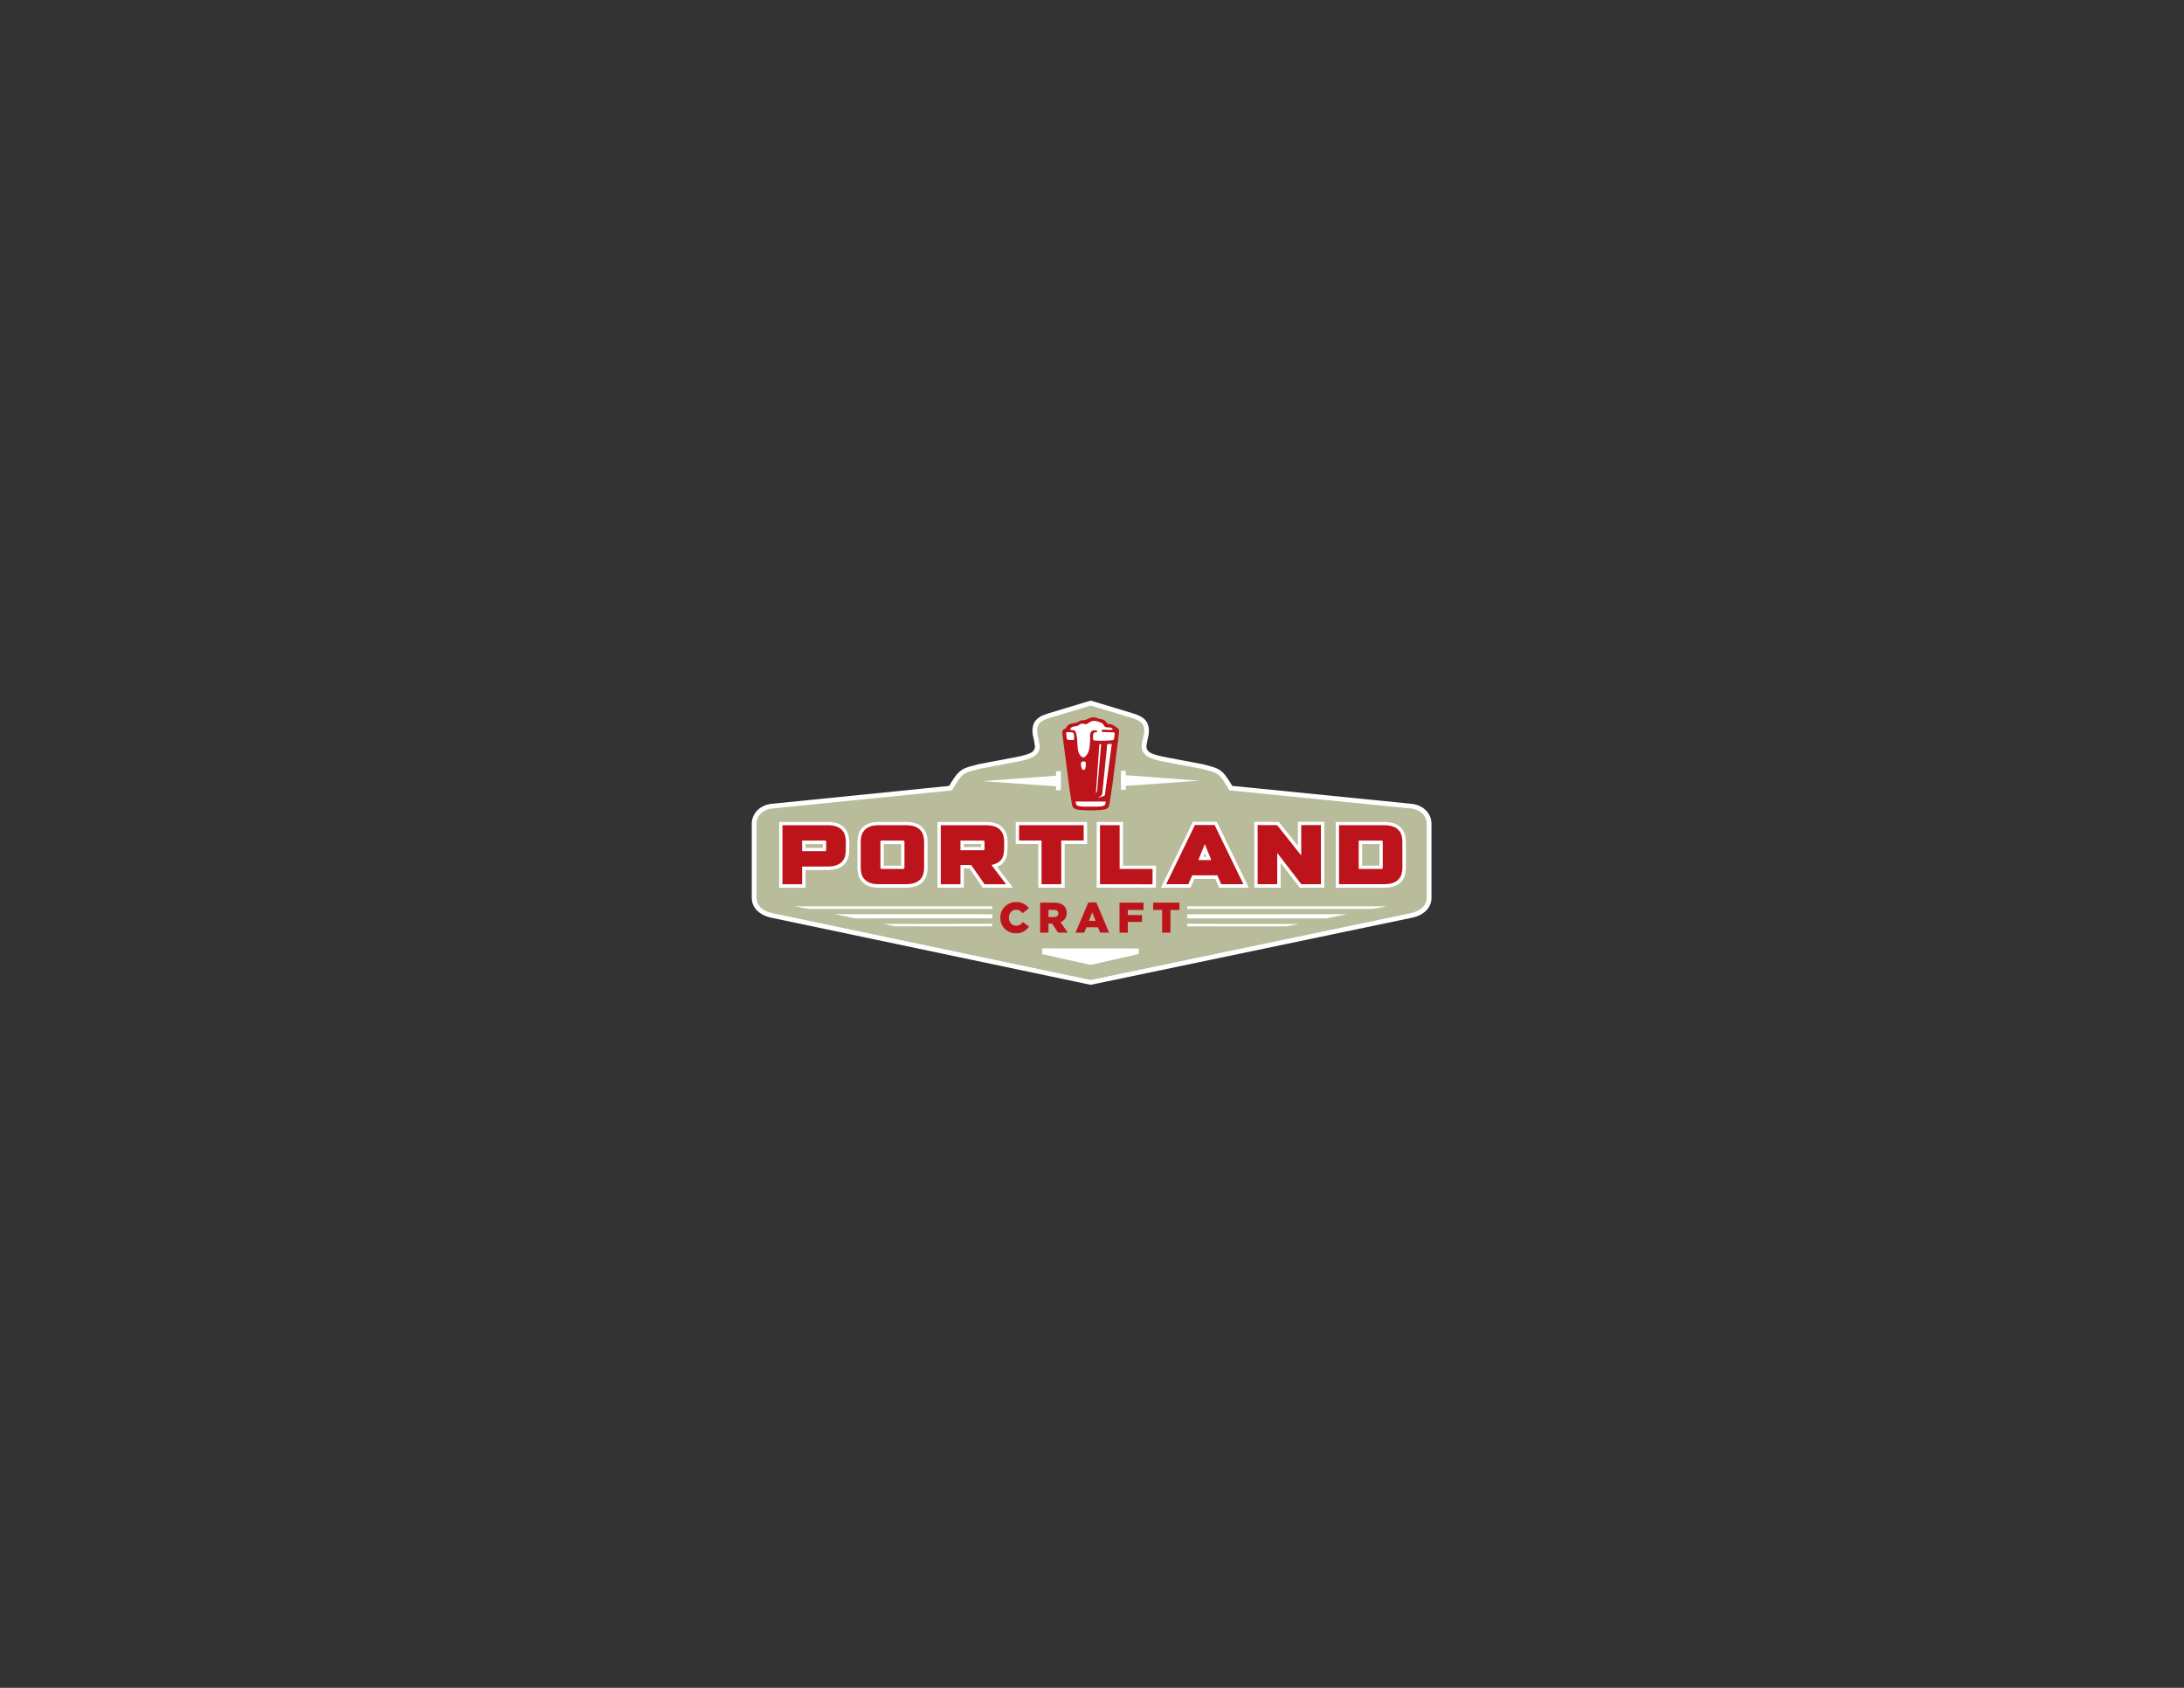 <?xml version="1.0" encoding="utf-8"?>
<!-- Generator: Adobe Illustrator 24.3.0, SVG Export Plug-In . SVG Version: 6.00 Build 0)  -->
<svg version="1.1" id="Layer_1" xmlns="http://www.w3.org/2000/svg" xmlns:xlink="http://www.w3.org/1999/xlink" x="0px" y="0px"
	 viewBox="0 0 792 612" style="enable-background:new 0 0 792 612;" xml:space="preserve">
<rect x="0" y="0" width="792" height="612" fill="#333333" stroke="none"/>
<style type="text/css">
	.st0{fill-rule:evenodd;clip-rule:evenodd;fill:#B8BC9B;}
	.st1{fill-rule:evenodd;clip-rule:evenodd;fill:none;stroke:#FFFFFF;stroke-miterlimit:10;}
	.st2{fill-rule:evenodd;clip-rule:evenodd;fill:#FEFEFE;}
	.st3{fill:#BC141A;}
	.st4{fill-rule:evenodd;clip-rule:evenodd;fill:#FFFFFF;}
	.st5{fill:#FFFFFF;}
	.st6{fill-rule:evenodd;clip-rule:evenodd;fill:#BC141A;}
</style>
<path class="st0" d="M279.96,292.67l64.94-6.54l1.15-1.88c2.88-4.74,3.86-4.55,9.27-6.01l8.8-1.65c2.33-0.58,7.16-1.03,10.12-2.47
	c1.69-0.82,2.42-2.34,2.28-3.76c-0.15-1.41-0.58-3.08-0.8-4.16c-0.4-2.91,0.4-4.69,3.2-5.8c0.51-0.2,1.08-0.41,1.74-0.61l14.87-4.49
	l14.86,4.49c0.65,0.2,1.23,0.4,1.74,0.61c2.8,1.11,3.61,2.89,3.2,5.8c-0.22,1.08-0.66,2.75-0.8,4.16c-0.15,1.42,0.58,2.93,2.28,3.76
	c2.96,1.45,7.79,1.89,10.12,2.47l8.8,1.65c5.42,1.46,6.39,1.27,9.27,6.01l1.12,1.85l65.64,6.57c3.35,0.34,6.12,2.69,6.12,5.99v26.93
	c0,3.29-2.83,5.3-6.12,5.99l-116.24,24.27l-48.96-10.28l-66.6-13.99c-3.29-0.69-6.12-2.69-6.12-5.99v-26.93
	C273.84,295.36,276.62,293,279.96,292.67L279.96,292.67z"/>
<path class="st1" d="M279.81,332.27c-4.13-0.87-6.69-3.43-6.69-6.69v-26.93c0-3.49,2.85-6.31,6.77-6.7l64.59-6.5l0.96-1.58
	c2.75-4.52,4.02-4.85,8.21-5.94c0.46-0.12,0.95-0.25,1.49-0.39l8.85-1.66c0.69-0.17,1.61-0.33,2.68-0.52
	c2.35-0.41,5.28-0.93,7.25-1.89c1.29-0.63,2.01-1.79,1.88-3.04c-0.1-0.97-0.35-2.08-0.56-3.05c-0.09-0.38-0.17-0.74-0.23-1.04
	c-0.47-3.4,0.65-5.43,3.65-6.61c0.57-0.23,1.17-0.44,1.79-0.63l15.08-4.55l15.07,4.55c0.62,0.19,1.21,0.39,1.79,0.63
	c2.99,1.18,4.12,3.21,3.65,6.57c-0.07,0.34-0.14,0.68-0.22,1.04c-0.21,0.94-0.47,2.1-0.57,3.1c-0.13,1.25,0.59,2.41,1.88,3.04
	c1.98,0.96,4.9,1.48,7.25,1.89c1.07,0.19,2,0.35,2.72,0.53l8.76,1.64c0.59,0.16,1.09,0.29,1.54,0.4c4.2,1.09,5.47,1.42,8.21,5.94
	l0.94,1.54l65.29,6.54c3.92,0.39,6.77,3.21,6.77,6.7v26.93c0,3.26-2.56,5.83-6.69,6.69l-116.39,24.3L279.81,332.27z"/>
<path class="st1" d="M279.96,292.67l64.94-6.54l1.15-1.88c2.88-4.74,3.86-4.55,9.27-6.01l8.8-1.65c2.33-0.58,7.16-1.03,10.12-2.47
	c1.69-0.82,2.42-2.34,2.28-3.76c-0.15-1.41-0.58-3.08-0.8-4.16c-0.4-2.91,0.4-4.69,3.2-5.8c0.51-0.2,1.08-0.41,1.74-0.61l14.87-4.49
	l14.86,4.49c0.65,0.2,1.23,0.4,1.74,0.61c2.8,1.11,3.61,2.89,3.2,5.8c-0.22,1.08-0.66,2.75-0.8,4.16c-0.15,1.42,0.58,2.93,2.28,3.76
	c2.96,1.45,7.79,1.89,10.12,2.47l8.8,1.65c5.42,1.46,6.39,1.27,9.27,6.01l1.12,1.85l65.64,6.57c3.35,0.34,6.12,2.69,6.12,5.99v26.93
	c0,3.29-2.83,5.3-6.12,5.99l-116.24,24.27l-48.96-10.28l-66.6-13.99c-3.29-0.69-6.12-2.69-6.12-5.99v-26.93
	C273.84,295.36,276.62,293,279.96,292.67L279.96,292.67z"/>
<polygon class="st2" points="382.96,279.64 382.96,281.26 356.28,283.23 382.96,285.12 382.96,286.54 384.72,286.54 384.72,279.64 
	"/>
<polygon class="st2" points="434.93,283.07 408.26,281.09 408.26,279.48 406.49,279.48 406.49,286.38 408.26,286.38 408.26,284.96 
	"/>
<path class="st3" d="M395.55,293.84h-0.04c-2.16,0-4.01-0.13-5.1-0.35c-1.26-0.25-1.57-1.12-1.69-1.85
	c-0.92-5.45-1.62-11.09-2.3-16.54l-0.08-0.7c-0.17-1.38-0.36-2.75-0.55-4.12c-0.18-1.3-0.36-2.61-0.52-3.93
	c-0.21-1.63,0.44-2.02,0.84-2.11c0.27-0.06,0.38-0.1,0.45-0.17c0.19-0.67,0.67-1.21,1.36-1.53c0.48-0.22,1.05-0.3,1.6-0.37
	l0.18-0.02c0.61-0.09,1.01-0.19,1.42-0.48c0.64-0.46,0.88-0.5,1.45-0.5c0.1,0,0.21,0,0.35-0.01c0.55-0.02,1.06-0.26,1.6-0.51
	l0.35-0.16c1.15-0.51,1.98-0.54,3.06-0.13l0.2,0.08c0.33,0.13,0.65,0.25,0.91,0.28c1.33,0.15,1.7,0.54,2.34,1.35l0.2,0.25
	c0.11,0.13,0.19,0.19,0.55,0.2c0.6,0.02,0.95,0.12,1.5,0.41c0.48,0.25,1.03,0.6,1.41,0.89c0.82,0.62,0.85,0.83,0.74,1.98
	c-0.38,2.88-0.73,5.75-1.09,8.63c-0.69,5.66-1.41,11.52-2.37,17.2c-0.12,0.73-0.43,1.6-1.69,1.85
	C399.53,293.72,397.68,293.84,395.55,293.84z"/>
<path class="st4" d="M397.13,264.78c0.51,0.08,0.93,0.27,0.77,0.69c-0.17,0.01-0.29,0.01-0.37,0.01c-0.34-0.01-0.64,0-0.87,0.3
	c-0.3,0.38-0.31,1.05-0.27,1.73c0.05,0.86,0.04,0.97,0.8,1.01c2.16,0.11,3.93,0.1,5.8-0.08c0.63-0.06,0.88,0,1.03-0.71
	c0.08-0.38,0.12-0.93,0.19-1.53c0.08-0.68-0.17-0.66-0.81-0.67c-1.2-0.02-2.84-0.08-3.76-0.12c-0.34-0.57,0.07-0.83,0.58-0.85
	c0.47-0.03,3.02,0.26,3.28-0.02c0.02-0.38-0.47-0.67-0.76-0.71c-0.46-0.08-1-0.04-1.47-0.12c-0.84-0.13-0.79-0.49-1.21-1.08
	c-0.35-0.5-1.38-0.87-2.24-1.09c-1.54-0.39-2.17-0.02-3.49,0.84c-0.47,0.31-0.85,0.29-1.35,0.04c-1.52-0.2-1.51,0.59-2.31,0.82
	c-0.36,0.11-0.78,0.09-1.17,0.17c-0.54,0.1-1.05,0.28-1.29,0.75c-0.15,0.3-0.25,0.35,0.12,0.48c0.32,0.11,0.63,0.1,1.01,0.14
	c1.76,0.1,1,6.53,1.9,8.31c0.26,0.51,0.56,0.95,0.88,1.23c0.57,0.5,1.01,0.39,1.45-0.01c0.38-0.34,0.69-0.77,0.92-1.22
	c0.71-1.4,0.71-3.12,0.83-4.69C395.23,266.47,395.07,264.75,397.13,264.78L397.13,264.78z"/>
<path class="st4" d="M392.25,278.58c0.2,0.73,1.27,0.9,1.38-0.16c0.06-0.57,0.2-1.08,0.16-1.65c-0.07-0.97-1.59-0.94-1.77-0.06
	C391.9,277.27,392.12,278.1,392.25,278.58L392.25,278.58z"/>
<path class="st4" d="M397.88,292.48c0.97-0.02,1.95-0.11,2.5-0.39c0.49-0.25,0.56-0.7,0.6-1.45c-1.37,0-3.59,0-5.44,0
	c-1.84,0-4.07,0-5.44,0c0.04,0.74,0.11,1.19,0.6,1.44c0.64,0.33,1.83,0.4,2.94,0.4C395.05,292.49,396.48,292.51,397.88,292.48
	L397.88,292.48z"/>
<path class="st4" d="M402.84,269.73c0.19-0.01,0.34,0.04,0.32,0.18l-2.4,17.66c-0.07,0.59,0.05,0.85-0.61,1.11
	c-0.29,0.11-1.37,0.42-2.05,0.5c1.54-0.78,1.54-0.73,1.67-1.95l1.4-13.72l0.32-3.48C401.51,269.7,402.56,269.74,402.84,269.73
	L402.84,269.73z"/>
<path class="st4" d="M399.07,272.58l-1.14,13.18c-0.03,0.34-0.05,0.67-0.08,1.01c-0.02,0.18-0.05,0.34-0.19,0.52l-0.23,0.3
	l0.04-0.63l1.17-16.6c0.03-0.4-0.01-0.55,0.41-0.58c0.25-0.02,0.28,0.08,0.26,0.24C399.21,270.87,399.14,271.73,399.07,272.58
	L399.07,272.58z"/>
<path class="st4" d="M388.48,265.52c-0.45-0.04-0.84-0.02-1.27-0.06c-0.42-0.04-0.61,0.15-0.56,0.54c0.04,0.29,0.1,1.15,0.2,1.66
	c0.08,0.42,0.16,0.54,0.58,0.61c0.45,0.07,1.11,0.09,1.58,0.06c0.41-0.03,0.49-0.07,0.51-0.53c0.02-0.49,0.01-1-0.07-1.49
	c-0.03-0.19-0.08-0.35-0.13-0.43C389.19,265.63,388.84,265.56,388.48,265.52L388.48,265.52z"/>
<path class="st4" d="M299.86,299.26c2.55,0,4.1,0.45,5.27,1.54s1.62,2.47,1.62,4.91v2.12c0,2.44-0.45,3.82-1.62,4.88
	c-1.21,1.09-2.72,1.54-5.27,1.54h-8.96v6.42h-7.13v-21.4H299.86L299.86,299.26z M299.17,308.69c0.28,0,0.45-0.16,0.45-0.42v-3.01
	c0-0.26-0.17-0.42-0.45-0.42h-8.27v3.85H299.17L299.17,308.69z"/>
<path class="st5" d="M292.12,321.88h-9.57v-23.84h17.31c2.88,0,4.7,0.56,6.1,1.87c1.43,1.33,2.01,3.01,2.01,5.8v2.12
	c0,2.81-0.59,4.48-2.02,5.78c-1.46,1.32-3.22,1.85-6.09,1.85h-7.74V321.88z M284.99,319.44h4.69v-6.42h10.18
	c2.57,0,3.64-0.49,4.45-1.22c0.75-0.68,1.22-1.58,1.22-3.97v-2.12c0-2.39-0.47-3.31-1.23-4.02c-0.92-0.86-2.21-1.21-4.44-1.21
	h-14.87V319.44z M299.17,309.91h-9.49v-6.29h9.49c0.95,0,1.67,0.7,1.67,1.64v3.01C300.84,309.2,300.12,309.91,299.17,309.91z
	 M292.12,307.47h6.28v-1.41h-6.28V307.47z"/>
<path class="st4" d="M335.14,314.24c0,2.44-0.45,3.82-1.62,4.88c-1.21,1.09-2.72,1.54-5.27,1.54h-9.2c-2.55,0-4.07-0.45-5.27-1.54
	c-1.17-1.06-1.62-2.44-1.62-4.88v-8.54c0-2.44,0.45-3.82,1.62-4.91c1.17-1.09,2.72-1.54,5.27-1.54h9.2c2.55,0,4.1,0.45,5.27,1.54
	c1.17,1.09,1.62,2.47,1.62,4.91V314.24L335.14,314.24z M319.74,304.84c-0.27,0-0.45,0.16-0.45,0.42v9.43c0,0.26,0.17,0.42,0.45,0.42
	h7.82c0.27,0,0.45-0.16,0.45-0.42v-9.43c0-0.26-0.17-0.42-0.45-0.42H319.74L319.74,304.84z"/>
<path class="st5" d="M328.25,321.88h-9.2c-2.83,0-4.65-0.55-6.09-1.86c-1.44-1.3-2.02-2.97-2.02-5.78v-8.54
	c0-2.79,0.58-4.47,2.01-5.8c1.4-1.31,3.23-1.87,6.11-1.87h9.2c2.88,0,4.7,0.56,6.11,1.87c1.42,1.33,2.01,3.01,2.01,5.8v8.54
	c0,2.81-0.59,4.49-2.02,5.78C332.9,321.32,331.08,321.88,328.25,321.88z M319.05,300.48c-2.23,0-3.52,0.35-4.44,1.21
	c-0.76,0.71-1.23,1.63-1.23,4.02v8.54c0,2.39,0.46,3.29,1.22,3.97c0.82,0.74,1.88,1.23,4.46,1.23h9.2c2.57,0,3.64-0.49,4.46-1.23
	c0.75-0.68,1.22-1.58,1.22-3.97v-8.54c0-2.39-0.47-3.31-1.23-4.02c-0.92-0.86-2.21-1.21-4.44-1.21H319.05z M327.56,316.33h-7.82
	c-0.95,0-1.67-0.7-1.67-1.64v-9.43c0-0.93,0.72-1.64,1.67-1.64h7.82c0.95,0,1.67,0.7,1.67,1.64v9.43
	C329.23,315.62,328.51,316.33,327.56,316.33z M320.51,313.89h6.28v-7.83h-6.28V313.89z"/>
<path class="st4" d="M357.28,299.26c2.55,0,4.1,0.45,5.27,1.54c1.17,1.09,1.62,2.47,1.62,4.88v1.6c0,4.01-1.21,5.65-4.62,6.38
	l5.31,7h-7.82l-4.83-6.97h-3.89v6.97h-7.13v-21.4H357.28L357.28,299.26z M356.59,308.34c0.28,0,0.45-0.16,0.45-0.42v-2.66
	c0-0.26-0.17-0.42-0.45-0.42h-8.27v3.5H356.59L356.59,308.34z"/>
<path class="st5" d="M367.31,321.88H356.4l-4.82-6.97h-2.04v6.97h-9.57v-23.84h17.31c2.88,0,4.7,0.56,6.11,1.87
	c1.42,1.33,2,3,2,5.77v1.6c0,3.83-1.09,5.95-3.8,7.04L367.31,321.88z M357.68,319.44h4.73l-4.98-6.56l1.87-0.4
	c2.53-0.55,3.65-1.43,3.65-5.19v-1.6c0-2.36-0.47-3.28-1.23-3.99c-0.92-0.86-2.21-1.21-4.44-1.21h-14.87v18.96h4.7v-6.97h5.75
	L357.68,319.44z M356.59,309.55h-9.49v-5.94h9.49c0.95,0,1.67,0.7,1.67,1.64v2.66C358.26,308.85,357.54,309.55,356.59,309.55z
	 M349.54,307.12h6.28v-1.06h-6.28V307.12z"/>
<polygon class="st4" points="384.87,320.66 377.73,320.66 377.73,304.81 369.57,304.81 369.57,299.26 393,299.26 393,304.81 
	384.87,304.81 384.87,320.66 "/>
<path class="st5" d="M386.09,321.88h-9.57v-15.85h-8.17v-7.99h25.87v7.99h-8.13V321.88z M378.95,319.44h4.69v-15.85h8.13v-3.11
	h-20.99v3.11h8.17V319.44z"/>
<polygon class="st4" points="406.04,299.26 406.04,315.11 417.99,315.11 417.96,320.69 398.92,320.66 398.92,299.26 406.04,299.26 
	"/>
<path class="st5" d="M419.17,321.91l-21.47-0.04v-23.84h9.56v15.85h11.96L419.17,321.91z M400.14,319.44l16.61,0.03l0.02-3.15
	h-11.95v-15.85h-4.68V319.44z"/>
<path class="st4" d="M432.35,317.45l-1.41,3.21h-8.03l10.44-21.47h7.13l10.44,21.47h-8.03l-1.41-3.21H432.35L432.35,317.45z
	 M434.59,311.9h4.69l-2.35-5.81L434.59,311.9L434.59,311.9z"/>
<path class="st5" d="M452.87,321.88H442.1l-1.41-3.21h-7.54l-1.41,3.21h-10.77l11.63-23.91h8.66L452.87,321.88z M443.69,319.44h5.29
	l-9.25-19.03h-5.61l-9.25,19.03h5.28l1.41-3.21h10.72L443.69,319.44z M441.08,313.12h-8.3l3.02-7.48h2.26L441.08,313.12z
	 M436.39,310.68h1.07l-0.54-1.33L436.39,310.68z"/>
<path class="st4" d="M501.7,299.26c2.55,0,4.1,0.45,5.27,1.54c1.17,1.09,1.62,2.47,1.62,4.91v8.54c0,2.44-0.45,3.82-1.62,4.88
	c-1.21,1.09-2.72,1.54-5.27,1.54h-16.09v-21.4H501.7L501.7,299.26z M501.01,315.11c0.27,0,0.45-0.16,0.45-0.42v-9.43
	c0-0.26-0.17-0.42-0.45-0.42h-8.27v10.27H501.01L501.01,315.11z"/>
<path class="st5" d="M501.7,321.88h-17.31v-23.84h17.31c2.87,0,4.7,0.56,6.11,1.87c1.43,1.33,2.01,3.01,2.01,5.8v8.54
	c0,2.81-0.59,4.49-2.02,5.78C506.33,321.34,504.56,321.88,501.7,321.88z M486.82,319.44h14.87c2.57,0,3.64-0.49,4.46-1.23
	c0.75-0.68,1.22-1.58,1.22-3.97v-8.54c0-2.39-0.47-3.31-1.23-4.02c-0.93-0.86-2.21-1.21-4.44-1.21h-14.87V319.44z M501.01,316.33
	h-9.49v-12.71h9.49c0.95,0,1.67,0.7,1.67,1.64v9.43C502.68,315.62,501.96,316.33,501.01,316.33z M493.96,313.89h6.28v-7.83h-6.28
	V313.89z"/>
<polygon class="st4" points="456.08,299.22 463.17,299.24 471.89,310.22 471.89,299.21 479.03,299.21 479.04,320.65 471.92,320.65 
	463.2,309.32 463.19,320.65 456.09,320.65 456.08,299.22 "/>
<path class="st5" d="M480.27,321.87l-8.94-0.01l-6.91-8.97l-0.01,8.97h-9.53L454.86,298l8.9,0.02l6.92,8.7v-8.74h9.58L480.27,321.87
	z M457.31,319.43h4.66l0.01-10.11l2.19-0.74l8.36,10.85l5.3,0.01l-0.01-19h-4.71v9.79l-2.17,0.76l-8.36-10.52l-5.28-0.02
	L457.31,319.43z"/>
<path class="st6" d="M299.84,299.21c2.55,0,4.1,0.45,5.27,1.54c1.17,1.09,1.62,2.47,1.62,4.91v2.12c0,2.44-0.45,3.82-1.62,4.88
	c-1.21,1.09-2.72,1.54-5.27,1.54h-8.96v6.42h-7.13v-21.4H299.84L299.84,299.21z M299.15,308.64c0.27,0,0.45-0.16,0.45-0.42v-3.02
	c0-0.26-0.17-0.42-0.45-0.42h-8.27v3.85H299.15L299.15,308.64z"/>
<path class="st6" d="M335.12,314.19c0,2.44-0.45,3.82-1.62,4.88c-1.21,1.09-2.72,1.54-5.27,1.54h-9.2c-2.55,0-4.07-0.45-5.27-1.54
	c-1.17-1.06-1.62-2.44-1.62-4.88v-8.53c0-2.44,0.45-3.82,1.62-4.91c1.17-1.09,2.72-1.54,5.27-1.54h9.2c2.55,0,4.1,0.45,5.27,1.54
	c1.17,1.09,1.62,2.47,1.62,4.91V314.19L335.12,314.19z M319.72,304.79c-0.28,0-0.45,0.16-0.45,0.42v9.43c0,0.26,0.17,0.42,0.45,0.42
	h7.82c0.28,0,0.45-0.16,0.45-0.42v-9.43c0-0.26-0.17-0.42-0.45-0.42H319.72L319.72,304.79z"/>
<path class="st6" d="M357.26,299.21c2.55,0,4.1,0.45,5.27,1.54c1.17,1.09,1.62,2.47,1.62,4.88v1.61c0,4.01-1.21,5.65-4.62,6.39
	l5.31,6.99h-7.82l-4.83-6.96h-3.89v6.96h-7.13v-21.4H357.26L357.26,299.21z M356.57,308.29c0.28,0,0.45-0.16,0.45-0.42v-2.66
	c0-0.26-0.17-0.42-0.45-0.42h-8.27v3.5H356.57L356.57,308.29z"/>
<polygon class="st6" points="384.85,320.61 377.71,320.61 377.71,304.76 369.55,304.76 369.55,299.21 392.98,299.21 392.98,304.76 
	384.85,304.76 384.85,320.61 "/>
<polygon class="st6" points="406.02,299.21 406.02,315.06 417.97,315.06 417.94,320.64 398.9,320.61 398.9,299.21 406.02,299.21 "/>
<path class="st6" d="M432.33,317.4l-1.41,3.21h-8.03l10.44-21.47h7.13l10.44,21.47h-8.03l-1.41-3.21H432.33L432.33,317.4z
	 M434.56,311.85h4.69l-2.34-5.81L434.56,311.85L434.56,311.85z"/>
<path class="st6" d="M501.67,299.21c2.55,0,4.1,0.45,5.27,1.54c1.17,1.09,1.62,2.47,1.62,4.91v8.53c0,2.44-0.45,3.82-1.62,4.88
	c-1.21,1.09-2.72,1.54-5.27,1.54h-16.09v-21.4H501.67L501.67,299.21z M500.99,315.06c0.28,0,0.45-0.16,0.45-0.42v-9.43
	c0-0.26-0.17-0.42-0.45-0.42h-8.27v10.27H500.99L500.99,315.06z"/>
<polygon class="st6" points="456.06,299.17 463.14,299.19 471.87,310.18 471.87,299.17 479.01,299.17 479.02,320.6 471.9,320.6 
	463.18,309.27 463.16,320.6 456.07,320.6 456.06,299.17 "/>
<polygon class="st4" points="412.96,345.92 412.95,343.91 377.93,343.88 377.93,345.96 395.48,349.87 412.96,345.92 "/>
<path class="st3" d="M362.75,332.77v-0.03c0-3.17,2.44-5.66,5.74-5.66c2.22,0,3.65,0.93,4.62,2.27l-2.27,1.76
	c-0.62-0.78-1.34-1.27-2.38-1.27c-1.52,0-2.6,1.29-2.6,2.88v0.03c0,1.63,1.07,2.91,2.6,2.91c1.13,0,1.8-0.53,2.46-1.32l2.27,1.62
	c-1.03,1.41-2.41,2.46-4.82,2.46C365.25,338.4,362.75,336.02,362.75,332.77z"/>
<path class="st3" d="M377.19,327.3h5.15c1.66,0,2.81,0.44,3.54,1.18c0.64,0.62,0.96,1.46,0.96,2.53v0.03c0,1.66-0.89,2.77-2.24,3.34
	l2.6,3.79h-3.48l-2.19-3.29h-0.03h-1.29v3.29h-3.02V327.3z M382.19,332.52c1.03,0,1.62-0.5,1.62-1.29v-0.03
	c0-0.86-0.62-1.29-1.63-1.29h-1.97v2.61H382.19z"/>
<path class="st3" d="M394.66,327.22h2.91l4.63,10.96h-3.24l-0.79-1.94h-4.2l-0.78,1.94h-3.17L394.66,327.22z M397.3,333.89
	l-1.21-3.09l-1.23,3.09H397.3z"/>
<path class="st3" d="M405.98,327.3h8.71v2.64h-5.69v1.85h5.15v2.5h-5.15v3.89h-3.02V327.3z"/>
<path class="st3" d="M421.43,329.94h-3.26v-2.64h9.55v2.64h-3.27v8.24h-3.02V329.94z"/>
<polygon class="st5" points="497.83,329.56 502.83,328.63 430.51,328.63 430.51,329.57 "/>
<polygon class="st5" points="480.86,333 488.41,331.48 430.51,331.5 430.51,332.99 "/>
<polygon class="st5" points="466.35,335.89 466.41,335.9 470.91,335.01 430.51,334.96 430.51,335.9 "/>
<polygon class="st5" points="288.13,328.62 293.13,329.55 359.82,329.56 359.82,328.62 "/>
<polygon class="st5" points="302.55,331.47 310.1,332.99 359.82,332.98 359.82,331.49 "/>
<polygon class="st5" points="320.05,335 324.55,335.89 324.62,335.88 359.82,335.89 359.82,334.96 "/>
</svg>
